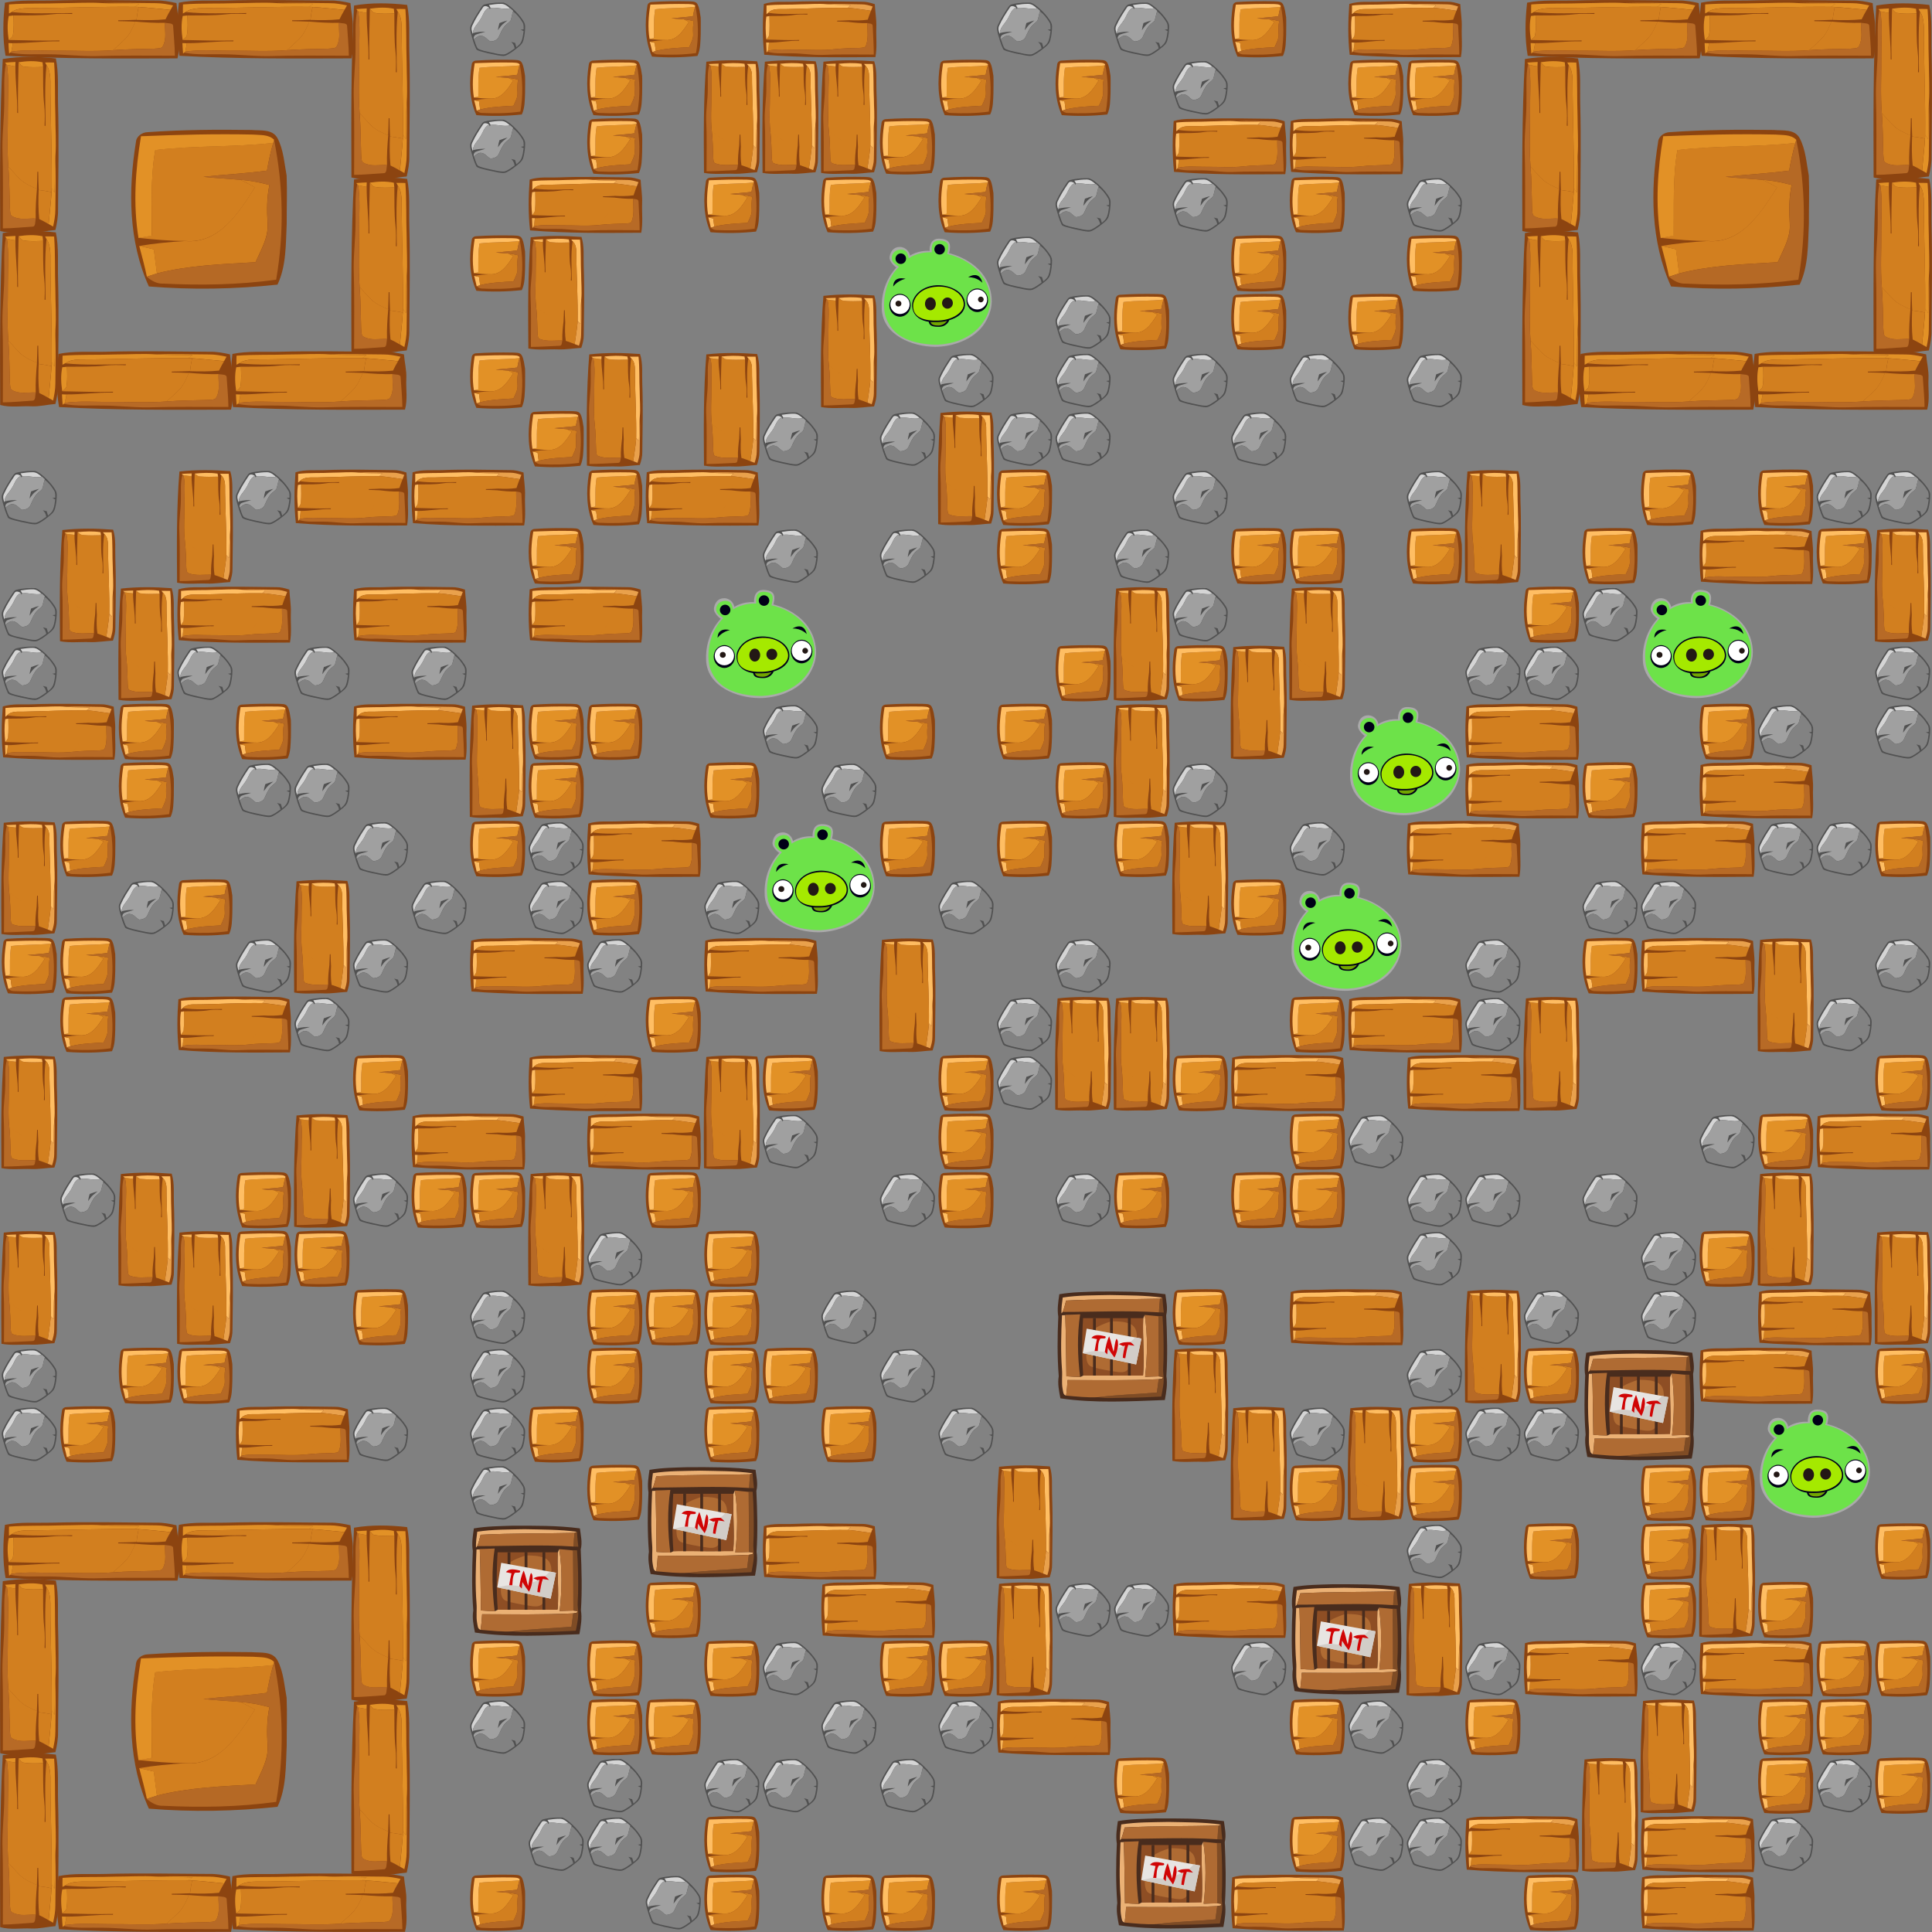 <?xml version="1.0" encoding="utf-8"?><svg xmlns="http://www.w3.org/2000/svg" xmlns:xlink="http://www.w3.org/1999/xlink" width="250" height="250" viewBox="0 0 1650 1650"><rect x="0" y="0" width="1650" height="1650" fill="#808080" stroke="none"/><defs><g id="def_5uVB"><path d="M5.74,0.06c4.18-0.11,8.34-0.03,12.53,0c0.83-0.02,1.64,0.13,2.43,0.31c0.07,0.96,0.33,1.92,0.28,2.89c-0.06,1.24,0.18,2.5-0.16,3.72C13.95,7,7.08,7.05,0.26,6.67c-0.36-2.1-0.31-4.23-0.07-6.35C1.98-0.05,3.88,0.11,5.74,0.06" style="fill: #8C4410" /><path d="M0.68,0.53c2.11-0.16,4.23-0.07,6.34-0.15c1.6,0,3.2-0.12,4.8-0.01c1.47,0.1,2.95,0.05,4.43,0.1c-0.18,0.12-0.36,0.23-0.53,0.35C11.88,0.78,8.05,0.93,4.23,0.97C3.13,1,1.84,0.83,0.99,1.44C0.91,1.48,0.75,1.57,0.67,1.61C0.67,1.25,0.66,0.89,0.68,0.53z" style="fill: #e29126" /><path d="M11.81,0.37c2.15-0.06,4.3-0.01,6.45,0.01c0.7,0,1.37,0.13,2.03,0.27c-0.1,0.18-0.2,0.35-0.3,0.53c-1.28-0.11-2.54-0.27-3.82-0.35c-0.12-0.01-0.35-0.01-0.46-0.02c0.18-0.12,0.35-0.24,0.53-0.35C14.76,0.42,13.28,0.46,11.81,0.37z" style="fill: #e29126" /><path d="M4.23,0.97c3.83-0.04,7.65-0.19,11.48-0.15c0.11,0.01,0.35,0.01,0.46,0.02c-0.11,0.51-0.19,1.02-0.25,1.53c-0.73,0.03-1.46,0.05-2.19,0.06l0.01,0.1c0.68,0.01,1.36,0.03,2.05,0.06c-0.31,0.69-0.58,1.4-1.16,2.01c-0.46,0.48-1.01,0.93-1.5,1.4c-2.28,0.18-4.58,0.04-6.85,0.06C4.5,6.06,2.7,5.92,0.95,6.17C1.04,5.83,1.09,5.5,1.14,5.16C3,5.17,4.85,4.9,6.7,4.94l0.02-0.1C4.7,4.89,2.68,4.82,0.65,4.78c0.22-0.21,0.53-0.39,0.51-0.66C1.29,3.36,1.23,2.6,1.21,1.85c1.53-0.02,3.07,0.03,4.59-0.14C6.6,1.62,7.42,1.64,8.23,1.67l0.02-0.11c-2.42,0-4.87,0.13-7.26-0.12C1.84,0.84,3.12,1.01,4.23,0.97z" style="fill: #D27F1F" /><path d="M16.17,0.84c1.28,0.08,2.54,0.24,3.82,0.35c-0.22,0.37-0.42,0.74-0.6,1.12c-1.15,0.12-2.31,0.11-3.47,0.07C15.98,1.86,16.06,1.34,16.17,0.84z" style="fill: #D27F1F" /><path d="M15.78,2.58c1.18,0.1,2.36,0.18,3.55,0.15c-0.04,0.92,0.23,1.89-0.26,2.78c-0.11,0.32-0.66,0.27-1.04,0.31C16.39,5.87,14.75,5.87,13.12,6c0.49-0.47,1.03-0.92,1.5-1.4C15.2,3.98,15.47,3.27,15.78,2.58z" style="fill: #D27F1F" /><path d="M0.65,1.91C0.79,1.9,1.06,1.87,1.2,1.85C1.23,2.6,1.28,3.37,1.15,4.12C1.17,4.4,0.86,4.57,0.64,4.78C0.5,3.83,0.44,2.86,0.65,1.91z" style="fill: #e29126" /><path d="M19.32,2.73c0.37,0.07,0.99,0,0.98,0.38c0.07,1.18,0.2,2.37,0.21,3.55c-3.22,0-6.43-0.05-9.65,0.05C9.06,6.72,7.28,6.5,5.5,6.49C3.94,6.45,2.34,6.6,0.82,6.29l0.13-0.12c1.75-0.26,3.54-0.1,5.32-0.12C8.55,6.04,10.84,6.18,13.12,6c1.62-0.13,3.26-0.13,4.9-0.18c0.37-0.04,0.93,0.01,1.04-0.31C19.55,4.63,19.28,3.65,19.32,2.73z" style="fill: #B76A26" /><path d="M0.61,5.15c0.13,0.01,0.4,0.01,0.53,0.02C1.08,5.5,1.03,5.83,0.95,6.18L0.82,6.29L0.69,6.4C0.65,5.99,0.63,5.57,0.61,5.15z" style="fill: #e29126" /></g><g id="def_t591"><path d="M5.74,0.06c4.18-0.11,8.34-0.03,12.53,0c0.83-0.02,1.64,0.13,2.43,0.31c0.07,0.96,0.33,1.92,0.28,2.89c-0.06,1.24,0.18,2.5-0.16,3.72C13.95,7,7.08,7.05,0.26,6.67c-0.36-2.1-0.31-4.23-0.07-6.35C1.98-0.05,3.88,0.11,5.74,0.06" style="fill: #8C4410" /><path d="M0.68,0.53c2.11-0.16,4.23-0.07,6.34-0.15c1.6,0,3.2-0.12,4.8-0.01c1.47,0.1,2.95,0.05,4.43,0.1c-0.18,0.12-0.36,0.23-0.53,0.35C11.88,0.78,8.05,0.93,4.23,0.97C3.13,1,1.84,0.83,0.99,1.44C0.91,1.48,0.75,1.57,0.67,1.61C0.67,1.25,0.66,0.89,0.68,0.53z" style="fill: #e29126" /><path d="M11.81,0.37c2.15-0.06,4.3-0.01,6.45,0.01c0.7,0,1.37,0.13,2.03,0.27c-0.1,0.18-0.2,0.35-0.3,0.53c-1.28-0.11-2.54-0.27-3.82-0.35c-0.12-0.01-0.35-0.01-0.46-0.02c0.18-0.12,0.35-0.24,0.53-0.35C14.76,0.42,13.28,0.46,11.81,0.37z" style="fill: #e29126" /><path d="M4.23,0.97c3.83-0.04,7.65-0.19,11.48-0.15c0.11,0.01,0.35,0.01,0.46,0.02c-0.11,0.51-0.19,1.02-0.25,1.53c-0.73,0.03-1.46,0.05-2.19,0.06l0.01,0.1c0.68,0.01,1.36,0.03,2.05,0.06c-0.31,0.69-0.58,1.4-1.16,2.01c-0.46,0.48-1.01,0.93-1.5,1.4c-2.28,0.18-4.58,0.04-6.85,0.06C4.5,6.06,2.7,5.92,0.95,6.17C1.04,5.83,1.09,5.5,1.14,5.16C3,5.17,4.85,4.9,6.7,4.94l0.02-0.1C4.7,4.89,2.68,4.82,0.65,4.78c0.22-0.21,0.53-0.39,0.51-0.66C1.29,3.36,1.23,2.6,1.21,1.85c1.53-0.02,3.07,0.03,4.59-0.14C6.6,1.62,7.42,1.64,8.23,1.67l0.02-0.11c-2.42,0-4.87,0.13-7.26-0.12C1.84,0.84,3.12,1.01,4.23,0.97z" style="fill: #D27F1F" /><path d="M16.17,0.84c1.28,0.08,2.54,0.24,3.82,0.35c-0.22,0.37-0.42,0.74-0.6,1.12c-1.15,0.12-2.31,0.11-3.47,0.07C15.98,1.86,16.06,1.34,16.17,0.84z" style="fill: #D27F1F" /><path d="M15.78,2.58c1.18,0.1,2.36,0.18,3.55,0.15c-0.04,0.92,0.23,1.89-0.26,2.78c-0.11,0.32-0.66,0.27-1.04,0.31C16.39,5.87,14.75,5.87,13.12,6c0.49-0.47,1.03-0.92,1.5-1.4C15.2,3.98,15.47,3.27,15.78,2.58z" style="fill: #D27F1F" /><path d="M0.65,1.91C0.79,1.9,1.06,1.87,1.2,1.85C1.23,2.6,1.28,3.37,1.15,4.12C1.17,4.4,0.86,4.57,0.64,4.78C0.5,3.83,0.44,2.86,0.65,1.91z" style="fill: #e29126" /><path d="M19.32,2.73c0.37,0.07,0.99,0,0.98,0.38c0.07,1.18,0.2,2.37,0.21,3.55c-3.22,0-6.43-0.05-9.65,0.05C9.06,6.72,7.28,6.5,5.5,6.49C3.94,6.45,2.34,6.6,0.82,6.29l0.13-0.12c1.75-0.26,3.54-0.1,5.32-0.12C8.55,6.04,10.84,6.18,13.12,6c1.62-0.13,3.26-0.13,4.9-0.18c0.37-0.04,0.93,0.01,1.04-0.31C19.55,4.63,19.28,3.65,19.32,2.73z" style="fill: #B76A26" /><path d="M0.61,5.15c0.13,0.01,0.4,0.01,0.53,0.02C1.08,5.5,1.03,5.83,0.95,6.18L0.82,6.29L0.69,6.4C0.65,5.99,0.63,5.57,0.61,5.15z" style="fill: #e29126" /></g><g id="def_2mya"><path d="M5.74,0.06c4.18-0.11,8.34-0.03,12.53,0c0.83-0.02,1.64,0.13,2.43,0.31c0.07,0.96,0.33,1.92,0.28,2.89c-0.06,1.24,0.18,2.5-0.16,3.72C13.95,7,7.08,7.05,0.26,6.67c-0.36-2.1-0.31-4.23-0.07-6.35C1.98-0.05,3.88,0.11,5.74,0.06" style="fill: #8C4410" /><path d="M0.68,0.53c2.11-0.16,4.23-0.07,6.34-0.15c1.6,0,3.2-0.12,4.8-0.01c1.47,0.1,2.95,0.05,4.43,0.1c-0.18,0.12-0.36,0.23-0.53,0.35C11.88,0.78,8.05,0.93,4.23,0.97C3.13,1,1.84,0.83,0.99,1.44C0.91,1.48,0.75,1.57,0.67,1.61C0.67,1.25,0.66,0.89,0.68,0.53z" style="fill: #e29126" /><path d="M11.81,0.37c2.15-0.06,4.3-0.01,6.45,0.01c0.7,0,1.37,0.13,2.03,0.27c-0.1,0.18-0.2,0.35-0.3,0.53c-1.28-0.11-2.54-0.27-3.82-0.35c-0.12-0.01-0.35-0.01-0.46-0.02c0.18-0.12,0.35-0.24,0.53-0.35C14.76,0.42,13.28,0.46,11.81,0.37z" style="fill: #e29126" /><path d="M4.23,0.97c3.83-0.04,7.65-0.19,11.48-0.15c0.11,0.01,0.35,0.01,0.46,0.02c-0.11,0.51-0.19,1.02-0.25,1.53c-0.73,0.03-1.46,0.05-2.19,0.06l0.01,0.1c0.68,0.01,1.36,0.03,2.05,0.06c-0.31,0.69-0.58,1.4-1.16,2.01c-0.46,0.48-1.01,0.93-1.5,1.4c-2.28,0.18-4.58,0.04-6.85,0.06C4.5,6.06,2.7,5.92,0.95,6.17C1.04,5.83,1.09,5.5,1.14,5.16C3,5.17,4.85,4.9,6.7,4.94l0.02-0.1C4.7,4.89,2.68,4.82,0.65,4.78c0.22-0.21,0.53-0.39,0.51-0.66C1.29,3.36,1.23,2.6,1.21,1.85c1.53-0.02,3.07,0.03,4.59-0.14C6.6,1.62,7.42,1.64,8.23,1.67l0.02-0.11c-2.42,0-4.87,0.13-7.26-0.12C1.84,0.84,3.12,1.01,4.23,0.97z" style="fill: #D27F1F" /><path d="M16.17,0.84c1.28,0.08,2.54,0.24,3.82,0.35c-0.22,0.37-0.42,0.74-0.6,1.12c-1.15,0.12-2.31,0.11-3.47,0.07C15.98,1.86,16.06,1.34,16.17,0.84z" style="fill: #D27F1F" /><path d="M15.78,2.58c1.18,0.1,2.36,0.18,3.55,0.15c-0.04,0.92,0.23,1.89-0.26,2.78c-0.11,0.32-0.66,0.27-1.04,0.31C16.39,5.87,14.75,5.87,13.12,6c0.49-0.47,1.03-0.92,1.5-1.4C15.2,3.98,15.47,3.27,15.78,2.58z" style="fill: #D27F1F" /><path d="M0.65,1.91C0.79,1.9,1.06,1.87,1.2,1.85C1.23,2.6,1.28,3.37,1.15,4.12C1.17,4.4,0.86,4.57,0.64,4.78C0.5,3.83,0.44,2.86,0.65,1.91z" style="fill: #e29126" /><path d="M19.32,2.73c0.37,0.07,0.99,0,0.98,0.38c0.07,1.18,0.2,2.37,0.21,3.55c-3.22,0-6.43-0.05-9.65,0.05C9.06,6.72,7.28,6.5,5.5,6.49C3.94,6.45,2.34,6.6,0.82,6.29l0.13-0.12c1.75-0.26,3.54-0.1,5.32-0.12C8.55,6.04,10.84,6.18,13.12,6c1.62-0.13,3.26-0.13,4.9-0.18c0.37-0.04,0.93,0.01,1.04-0.31C19.55,4.63,19.28,3.65,19.32,2.73z" style="fill: #B76A26" /><path d="M0.61,5.15c0.13,0.01,0.4,0.01,0.53,0.02C1.08,5.5,1.03,5.83,0.95,6.18L0.82,6.29L0.69,6.4C0.65,5.99,0.63,5.57,0.61,5.15z" style="fill: #e29126" /></g></defs><symbol id="symbol_1z" viewBox="0 0 49 49"><use x="0.4" y="0" xlink:href="#def_5uVB" /><use x="21.2" y="0" xlink:href="#def_5uVB" /><use x="6.8" y="42" xlink:href="#def_5uVB" /><use x="27.6" y="42" xlink:href="#def_5uVB" /><use transform="rotate(90)" x="0.4" y="-49" xlink:href="#def_5uVB" /><use transform="rotate(90)" x="21.2" y="-49" xlink:href="#def_5uVB" /><use transform="rotate(90)" x="6.8" y="-7" xlink:href="#def_5uVB" /><use transform="rotate(90)" x="27.6" y="-7" xlink:href="#def_5uVB" /><path d="M17.68,15.8c4.12-0.29,8.25-0.32,12.39-0.26c1.08,0.1,2.51-0.15,3.12,1c0.71,1.36,0.8,2.96,1.08,4.45  c0.08,1.92,0,3.83,0.01,5.75c-0.12,2.45-0.03,5.03-1.1,7.29c-5.11,0.55-10.27,0.64-15.38,0.22c-2.45-5.39-2.48-11.52-1.55-17.25  C16.29,16.3,16.98,15.81,17.68,15.8" style="fill: #8C4410" /><path d="M16.65,29.41c0.58,0.12,1.16,0.26,1.75,0.4c0.12,0.96,0.25,1.92,0.37,2.88c-0.3,0.1-0.91,0.3-1.21,0.39  C17.31,31.85,16.97,30.62,16.65,29.41z" style="fill: #E29126" /><path d="M18.56,17.94c4.68-0.57,9.42-0.32,14.11-0.86c-0.32,1.08-0.56,2.2-0.75,3.32c-2.53,0.34-5.08,0.46-7.61,0.74  c1.47,0.16,2.96,0.23,4.44,0.36c0.58,0.28,1.17,0.58,1.74,0.89c-1.88,2.99-4.27,6.79-8.33,6.42c-1.87,0-3.74-0.17-5.59-0.37  c0.39-0.07,1.16-0.2,1.56-0.28C18.16,24.75,17.97,21.32,18.56,17.94z" style="fill: #D27F1F" /><path d="M16.86,16.29c4.48-0.18,8.94-0.3,13.42-0.2c0.83,0.08,1.83-0.04,2.49,0.62l-0.1,0.38  c-4.68,0.53-9.43,0.29-14.11,0.86c-0.58,3.38-0.4,6.81-0.44,10.23c-0.39,0.07-1.17,0.21-1.56,0.28  C15.9,24.41,16.19,20.3,16.86,16.29z" style="fill: #E29126" /><path d="M28.74,21.5c1.18,0.08,2.34,0.32,3.47,0.62c-0.32,1.5-0.31,3.04-0.22,4.58c0.13,1.67-0.79,3.16-1.44,4.65  c-3.94,0.23-7.95,0.36-11.8,1.34c-0.12-0.96-0.25-1.93-0.37-2.88c-0.58-0.14-1.17-0.27-1.75-0.4c1.83-0.31,3.66-0.48,5.51-0.59  c4.06,0.37,6.44-3.44,8.33-6.42C29.91,22.08,29.32,21.78,28.74,21.5z" style="fill: #D27F1F" /><path d="M32.77,16.71L32.77,16.71c1.12,5.6,1.21,11.1,0.25,16.73c-4.47,0.62-8.99,0.69-13.49,0.47  c-0.76,0.04-1.42-0.34-1.98-0.82c0.31-0.1,0.91-0.3,1.21-0.4c3.85-0.97,7.84-1.11,11.8-1.34c0.65-1.48,1.57-2.97,1.44-4.65  c-0.08-1.53-0.1-3.08,0.22-4.58c-1.14-0.31-2.29-0.54-3.47-0.62c-1.48-0.13-2.96-0.19-4.44-0.36c2.53-0.28,5.09-0.4,7.61-0.74  c0.19-1.12,0.44-2.23,0.75-3.32L32.77,16.71z" style="fill: #B56925" /></symbol><symbol id="symbol_1A" viewBox="0 0 49 49"><use x="0.4" y="0" xlink:href="#def_t591" /><use x="21.2" y="0" xlink:href="#def_t591" /><use x="6.8" y="42" xlink:href="#def_t591" /><use x="27.6" y="42" xlink:href="#def_t591" /><use transform="rotate(90)" x="0.4" y="-49" xlink:href="#def_t591" /><use transform="rotate(90)" x="21.2" y="-49" xlink:href="#def_t591" /><use transform="rotate(90)" x="6.8" y="-7" xlink:href="#def_t591" /><use transform="rotate(90)" x="27.6" y="-7" xlink:href="#def_t591" /><path d="M17.68,15.8c4.12-0.29,8.25-0.32,12.39-0.26c1.08,0.1,2.51-0.15,3.12,1c0.71,1.36,0.8,2.96,1.08,4.45  c0.08,1.92,0,3.83,0.01,5.75c-0.12,2.45-0.03,5.03-1.1,7.29c-5.11,0.55-10.27,0.64-15.38,0.22c-2.45-5.39-2.48-11.52-1.55-17.25  C16.29,16.3,16.98,15.81,17.68,15.8" style="fill: #8C4410" /><path d="M16.65,29.41c0.58,0.12,1.16,0.26,1.75,0.4c0.12,0.96,0.25,1.92,0.37,2.88c-0.3,0.1-0.91,0.3-1.21,0.39  C17.31,31.85,16.97,30.62,16.65,29.41z" style="fill: #E29126" /><path d="M18.56,17.94c4.68-0.57,9.42-0.32,14.11-0.86c-0.32,1.08-0.56,2.2-0.75,3.32c-2.53,0.34-5.08,0.46-7.61,0.74  c1.47,0.16,2.96,0.23,4.44,0.36c0.58,0.28,1.17,0.58,1.74,0.89c-1.88,2.99-4.27,6.79-8.33,6.42c-1.87,0-3.74-0.17-5.59-0.37  c0.39-0.07,1.16-0.2,1.56-0.28C18.16,24.75,17.97,21.32,18.56,17.94z" style="fill: #D27F1F" /><path d="M16.86,16.29c4.48-0.18,8.94-0.3,13.42-0.2c0.83,0.08,1.83-0.04,2.49,0.62l-0.1,0.38  c-4.68,0.53-9.43,0.29-14.11,0.86c-0.58,3.38-0.4,6.81-0.44,10.23c-0.39,0.07-1.17,0.21-1.56,0.28  C15.9,24.41,16.19,20.3,16.86,16.29z" style="fill: #E29126" /><path d="M28.74,21.5c1.18,0.08,2.34,0.32,3.47,0.62c-0.32,1.5-0.31,3.04-0.22,4.58c0.13,1.67-0.79,3.16-1.44,4.65  c-3.94,0.23-7.95,0.36-11.8,1.34c-0.12-0.96-0.25-1.93-0.37-2.88c-0.58-0.14-1.17-0.27-1.75-0.4c1.83-0.31,3.66-0.48,5.51-0.59  c4.06,0.37,6.44-3.44,8.33-6.42C29.91,22.08,29.32,21.78,28.74,21.5z" style="fill: #D27F1F" /><path d="M32.77,16.71L32.77,16.71c1.12,5.6,1.21,11.1,0.25,16.73c-4.47,0.62-8.99,0.69-13.49,0.47  c-0.76,0.04-1.42-0.34-1.98-0.82c0.31-0.1,0.91-0.3,1.21-0.4c3.85-0.97,7.84-1.11,11.8-1.34c0.65-1.48,1.57-2.97,1.44-4.65  c-0.08-1.53-0.1-3.08,0.22-4.58c-1.14-0.31-2.29-0.54-3.47-0.62c-1.48-0.13-2.96-0.19-4.44-0.36c2.53-0.28,5.09-0.4,7.61-0.74  c0.19-1.12,0.44-2.23,0.75-3.32L32.77,16.71z" style="fill: #B56925" /></symbol><symbol id="symbol_1B" viewBox="0 0 49 49"><use x="0.4" y="0" xlink:href="#def_2mya" /><use x="21.2" y="0" xlink:href="#def_2mya" /><use x="6.8" y="42" xlink:href="#def_2mya" /><use x="27.6" y="42" xlink:href="#def_2mya" /><use transform="rotate(90)" x="0.4" y="-49" xlink:href="#def_2mya" /><use transform="rotate(90)" x="21.2" y="-49" xlink:href="#def_2mya" /><use transform="rotate(90)" x="6.8" y="-7" xlink:href="#def_2mya" /><use transform="rotate(90)" x="27.6" y="-7" xlink:href="#def_2mya" /><path d="M17.68,15.8c4.12-0.29,8.25-0.32,12.39-0.26c1.08,0.1,2.51-0.15,3.12,1c0.71,1.36,0.8,2.96,1.08,4.45  c0.08,1.92,0,3.83,0.01,5.75c-0.12,2.45-0.03,5.03-1.1,7.29c-5.11,0.55-10.27,0.64-15.38,0.22c-2.45-5.39-2.48-11.52-1.55-17.25  C16.29,16.3,16.98,15.81,17.68,15.8" style="fill: #8C4410" /><path d="M16.65,29.41c0.58,0.12,1.16,0.26,1.75,0.4c0.12,0.96,0.25,1.92,0.37,2.88c-0.3,0.1-0.91,0.3-1.21,0.39  C17.31,31.85,16.97,30.62,16.65,29.41z" style="fill: #E29126" /><path d="M18.56,17.94c4.68-0.57,9.42-0.32,14.11-0.86c-0.32,1.08-0.56,2.2-0.75,3.32c-2.53,0.34-5.08,0.46-7.61,0.74  c1.47,0.16,2.96,0.23,4.44,0.36c0.58,0.28,1.17,0.58,1.74,0.89c-1.88,2.99-4.27,6.79-8.33,6.42c-1.87,0-3.74-0.17-5.59-0.37  c0.39-0.07,1.16-0.2,1.56-0.28C18.16,24.75,17.97,21.32,18.56,17.94z" style="fill: #D27F1F" /><path d="M16.86,16.29c4.48-0.18,8.94-0.3,13.42-0.2c0.83,0.08,1.83-0.04,2.49,0.62l-0.1,0.38  c-4.68,0.53-9.43,0.29-14.11,0.86c-0.58,3.38-0.4,6.81-0.44,10.23c-0.39,0.07-1.17,0.21-1.56,0.28  C15.9,24.41,16.19,20.3,16.86,16.29z" style="fill: #E29126" /><path d="M28.74,21.5c1.18,0.08,2.34,0.32,3.47,0.62c-0.32,1.5-0.31,3.04-0.22,4.58c0.13,1.67-0.79,3.16-1.44,4.65  c-3.94,0.23-7.95,0.36-11.8,1.34c-0.12-0.96-0.25-1.93-0.37-2.88c-0.58-0.14-1.17-0.27-1.75-0.4c1.83-0.31,3.66-0.48,5.51-0.59  c4.06,0.37,6.44-3.44,8.33-6.42C29.91,22.08,29.32,21.78,28.74,21.5z" style="fill: #D27F1F" /><path d="M32.77,16.71L32.77,16.71c1.12,5.6,1.21,11.1,0.25,16.73c-4.47,0.62-8.99,0.69-13.49,0.47  c-0.76,0.04-1.42-0.34-1.98-0.82c0.31-0.1,0.91-0.3,1.21-0.4c3.85-0.97,7.84-1.11,11.8-1.34c0.65-1.48,1.57-2.97,1.44-4.65  c-0.08-1.53-0.1-3.08,0.22-4.58c-1.14-0.31-2.29-0.54-3.47-0.62c-1.48-0.13-2.96-0.19-4.44-0.36c2.53-0.28,5.09-0.4,7.61-0.74  c0.19-1.12,0.44-2.23,0.75-3.32L32.77,16.71z" style="fill: #B56925" /></symbol><symbol id="symbol_1C" viewBox="0 0 50 50"><path d="M6.6,1.74C16.99,1.02,27.42,0.91,37.84,1.1c2.72,0.25,6.34-0.39,7.86,2.52c1.79,3.44,2.02,7.45,2.71,11.23c0.2,4.83,0.01,9.67,0.02,14.51c-0.29,6.18-0.07,12.7-2.78,18.41c-12.89,1.39-25.9,1.61-38.82,0.56C0.66,34.75,0.58,19.28,2.91,4.81C3.14,3.02,4.85,1.76,6.6,1.74" style="fill: #8C4410" /><path d="M4.92,35.61c1.41,0.3,2.81,0.62,4.22,0.96c0.29,2.32,0.6,4.64,0.9,6.97c-0.72,0.24-2.19,0.71-2.93,0.95C6.52,41.49,5.71,38.53,4.92,35.61z" style="fill: #FEBD62" /><path d="M9.54,7.93C20.84,6.55,32.29,7.14,43.6,5.86c-0.77,2.62-1.34,5.3-1.82,8.01c-6.11,0.82-12.27,1.13-18.38,1.79c3.56,0.39,7.14,0.55,10.71,0.87c1.42,0.67,2.81,1.41,4.21,2.15c-4.55,7.2-10.29,16.39-20.1,15.5c-4.51,0-9.02-0.4-13.49-0.89c0.94-0.17,2.81-0.5,3.76-0.67C8.58,24.38,8.13,16.1,9.54,7.93z" style="fill: #E29126" /><path d="M5.45,3.94c10.8-0.42,21.58-0.72,32.39-0.5c2.02,0.2,4.42-0.1,6,1.5L43.6,5.86C32.29,7.14,20.84,6.55,9.54,7.93c-1.41,8.15-0.96,16.44-1.05,24.68c-0.95,0.17-2.82,0.51-3.76,0.67C3.12,23.54,3.82,13.64,5.45,3.94z" style="fill: #FFBE63" /><path d="M34.12,16.53c2.84,0.2,5.63,0.77,8.38,1.51c-0.76,3.63-0.73,7.35-0.53,11.05c0.31,4.04-1.9,7.63-3.46,11.22c-9.52,0.55-19.18,0.88-28.47,3.23c-0.3-2.33-0.61-4.65-0.9-6.97c-1.41-0.34-2.81-0.66-4.22-0.96c4.4-0.73,8.85-1.17,13.3-1.43c9.81,0.89,15.56-8.3,20.1-15.5C36.93,17.94,35.53,17.19,34.12,16.53z" style="fill: #D27F1F" /><path d="M43.84,4.94L43.84,4.94c2.72,13.51,2.93,26.79,0.6,40.37c-10.78,1.51-21.7,1.65-32.56,1.15c-1.83,0.08-3.42-0.82-4.77-1.98c0.73-0.24,2.2-0.71,2.93-0.95c9.29-2.36,18.94-2.68,28.47-3.23c1.56-3.58,3.77-7.17,3.46-11.22c-0.21-3.7-0.24-7.42,0.53-11.05c-2.75-0.73-5.54-1.31-8.38-1.51c-3.57-0.31-7.15-0.48-10.71-0.87c6.12-0.67,12.29-0.97,18.38-1.79c0.48-2.71,1.05-5.38,1.82-8.01L43.84,4.94z" style="fill: #B56925" /></symbol><symbol id="symbol_1D" viewBox="0 0 50 50"><path d="M13.93,3.75c3.01-0.79,6.11-1.19,9.21-1.43c2.38-0.07,4.76-0.14,7.13-0.07c2.6,0.98,4.82,2.72,6.93,4.51c3.48,3.03,6.67,6.45,9.24,10.29c1.08,1.65,2.09,3.47,2.06,5.51c-0.02,3.98-0.5,7.99-1.52,11.85c-0.51,2.1-1.93,3.82-3.56,5.17c-3.34,2.82-6.82,5.58-10.76,7.52c-2.21,1.17-4.75,0.55-7.08,0.21c-5.34-1.01-10.69-2.13-15.89-3.7c-1.1-0.44-2.53-0.67-3.05-1.88c-1.87-3.88-3.04-8.07-4.22-12.21c-0.58-2.57-1.59-5.39-0.31-7.91c2.3-5.23,5.45-10.03,8.55-14.81C11.53,5.61,12.35,4.08,13.93,3.75" style="fill: #515151" /><path d="M17.56,4.27c3.55-0.58,7.15-1.02,10.75-0.97c2.85,0.05,5.2,1.96,7.19,3.81C29.98,8.38,24.5,6.01,19,6.7C18.52,5.9,18.03,5.08,17.56,4.27z" style="fill: #D5D5D5" /><path d="M12.3,6.59c1.1-2.19,3.83-1.34,5.38-0.16c-4.32,1.97-5.2,6.96-7.66,10.53c-2.16,3.69-6.02,6.67-6.06,11.29l-0.11,0.77c-1.06-2.25-1.67-4.99-0.43-7.29C5.84,16.39,9.02,11.43,12.3,6.59z" style="fill: #D5D5D5" /><path d="M19,6.71c5.51-0.69,10.98,1.67,16.5,0.41l0.41-0.05c0.79,0.73,1.57,1.46,2.38,2.19l-0.12,0.39c-0.92,2.62-1.17,5.43-2.17,8.01c-1.2,1.53-2.96,2.48-4.29,3.88c-2.75,2.81-4.15,6.55-5.8,10.04c-1.16,2.63-4.3,3.71-6.97,3.85c-2.77-1.23-4.41-4.44-7.61-4.83c-2.61-0.58-4.63,1.55-6.62,2.85c-0.61-1.64,0.42-3.45,2.03-4c2.54-0.97,5.23-1.48,7.8-2.33c-3.57-0.13-7.15,0.24-10.6,1.13c0.05-4.62,3.9-7.6,6.06-11.29c2.47-3.58,3.35-8.57,7.66-10.53c0.23,0.44,0.46,0.89,0.69,1.35C18.54,7.52,18.84,6.98,19,6.71 M26.58,19.7c-0.62,1.99-1.08,4.02-1.35,6.09c1.41-1.74,2.52-3.74,4.25-5.19c1.29-1.07,2.64-2.05,3.91-3.13C31.07,18.06,28.82,18.89,26.58,19.7z" style="fill: #A0A0A0" /><path d="M36.02,17.67c1-2.59,1.24-5.39,2.17-8.01c3.34,2.52,5.98,5.89,8.1,9.48c1.11,1.76,0.93,3.88,0.89,5.87c-0.82,0.12-1.63,0.24-2.45,0.37c0.83,0.38,1.63,0.77,2.46,1.16c-0.45,2.93-0.72,5.93-1.83,8.7c-0.84,2.12-2.65,3.63-4.34,5.08c-0.38-1.24-0.76-2.47-1.12-3.7c-1.1-0.29-2.21-0.58-3.31-0.85c1.65,1.46,2.61,3.43,2.92,5.6c-2.83,1.8-5.45,4.19-8.75,5.08c-4.07,0.29-8.01-1.04-11.96-1.76c-3.6-0.87-7.4-1.39-10.67-3.19c-1.81-2.32-2.22-5.37-3.4-8.02c1.99-1.29,4.01-3.43,6.62-2.85c3.19,0.39,4.84,3.6,7.61,4.83c2.67-0.14,5.8-1.22,6.97-3.85c1.65-3.49,3.05-7.23,5.8-10.04C33.05,20.15,34.82,19.2,36.02,17.67z" style="fill: #828282" /></symbol><symbol id="symbol_1E" viewBox="0 0 50 100"><path d="M48.53,28c0.75,19.29,0.22,38.59,0.01,57.91c0.11,3.85-0.91,7.58-2.09,11.21  c-6.59,0.33-13.15,1.52-19.76,1.27c-8.49-0.3-17.06,0.82-25.45-0.75c-0.23-31.65-0.55-63.37,2-94.95  c14.4-1.65,28.95-1.41,43.38-0.33C49.26,10.63,48.15,19.44,48.53,28" style="fill: #8C4410" /><path d="M45.32,4.63c1.06,9.74,0.47,19.56,1,29.32c0.01,7.39,0.8,14.78,0.08,22.16c-0.66,6.8-0.36,13.63-0.7,20.44  c-0.79-0.82-1.6-1.64-2.39-2.45c0.27-17.7-0.75-35.39-1.07-53.08c-0.23-5.09,0.94-11.03-3.18-14.95c-0.29-0.36-0.86-1.1-1.16-1.47  C40.38,4.57,42.85,4.56,45.32,4.63z" style="fill: #FFBE63" /><path d="M46.4,56.11c0.41,9.92,0.05,19.86-0.1,29.78c0,3.22-0.87,6.34-1.85,9.37c-1.21-0.46-2.42-0.93-3.63-1.4  c0.75-5.9,1.82-11.74,2.37-17.64c0.04-0.54,0.1-1.61,0.13-2.14c0.8,0.81,1.61,1.63,2.39,2.45C46.04,69.74,45.74,62.9,46.4,56.11z" style="fill: #E9A14C" /><path d="M42.25,21.02c-0.22-5.1,0.95-11.03-3.18-14.94c-1.68,11.09-0.8,22.39-0.79,33.56l-0.75-0.07  c0.2-3.77,0.32-7.55-0.28-11.28c-1.16-7.01-0.84-14.15-0.97-21.21C31.13,7.2,25.93,7.44,20.79,6.85c-1.9,0.08-3.13-1.36-4.54-2.36  c-0.25,9.37-0.72,18.72-0.39,28.09l-0.67-0.11c0.27-8.6-1.6-17.1-1.56-25.7c-2.31-0.25-4.62-0.49-6.91-0.88  c1.77,8.06,0.7,16.37,0.82,24.56c0.12,10.58-0.84,21.19,0.4,31.72c3.23,2.25,6.29,4.76,9.59,6.91c0.54,0.35,1.09,0.67,1.65,0.97  c-0.57-0.3-1.12-0.62-1.67-0.97c-3.3-2.16-6.36-4.67-9.59-6.91c0.9,7.5,0.9,15.09,1.2,22.62c0.3,1.73-0.07,4.28,2.14,4.8  c6.05,2.28,12.69,1.05,18.99,1.22c-0.19-5.47,0.38-10.94,1.04-16.36c0,0,0,0,0,0c0.19-3.16,0.31-6.31,0.39-9.46l0.65-0.04  c0.07,3.37,0.18,6.75,0.39,10.11c0.33,0.03,0.65,0.07,0.98,0.1c-0.32-0.03-0.64-0.06-0.97-0.09c-0.27,5.34-0.33,10.71,0.48,16.02  c2.58,0.82,5.11,1.77,7.62,2.77c0.74-5.89,1.81-11.73,2.36-17.63c0,0-0.01,0-0.01,0c0.03-0.54,0.09-1.61,0.13-2.14  C43.58,56.39,42.55,38.7,42.25,21.02z" style="fill: #D27F1F" /><path d="M35.84,4.5c0.11,0.64,0.31,1.92,0.42,2.56c-5.15,0.13-10.35,0.36-15.49-0.23c-1.89,0.08-3.12-1.36-4.54-2.36  C22.74,3.81,29.38,3.51,35.84,4.5z" style="fill: #FEBC61" /><path d="M30.25,90.82c-0.5,1.71-0.01,4.58-2.59,4.5c-8.07,0.33-16.16,0.94-24.25,0.95c0-14.86,0.38-29.76-0.33-44.61  c-0.13-8.27,1.32-16.47,1.4-24.75C4.78,19.7,3.74,12.3,5.91,5.28l0.81,0.6c1.78,8.07,0.71,16.37,0.82,24.56  c0.12,10.57-0.85,21.18,0.39,31.71c0.88,7.5,0.88,15.08,1.2,22.62c0.29,1.73-0.08,4.28,2.14,4.8C17.3,91.88,23.95,90.65,30.25,90.82  z" style="fill: #B76A26" /><path d="M13.74,4.33c-0.04,0.62-0.08,1.83-0.12,2.43C11.32,6.5,9,6.26,6.71,5.88L5.9,5.28L5.09,4.7  C7.97,4.51,10.86,4.43,13.74,4.33z" style="fill: #F8B456" /></symbol><symbol id="symbol_1F" viewBox="0 0 100 50"><path d="M28,1.48c19.29-0.75,38.59-0.22,57.91-0.01c3.85-0.11,7.58,0.91,11.21,2.09c0.33,6.59,1.52,13.15,1.27,19.76  c-0.3,8.48,0.82,17.06-0.75,25.45C65.99,49,34.27,49.31,2.69,46.76C1.04,32.36,1.28,17.81,2.36,3.38C10.63,0.74,19.44,1.85,28,1.48" style="fill: #8C4410" /><path d="M4.63,4.68c9.74-1.06,19.56-0.47,29.32-1c7.39-0.01,14.78-0.8,22.16-0.08c6.8,0.66,13.63,0.36,20.44,0.7  c-0.82,0.79-1.64,1.6-2.45,2.39C56.4,6.41,38.71,7.44,21.02,7.75c-5.1,0.23-11.03-0.94-14.95,3.19c-0.36,0.29-1.1,0.86-1.47,1.16  C4.57,9.62,4.56,7.15,4.63,4.68z" style="fill: #FFBE63" /><path d="M56.11,3.6c9.92-0.41,19.86-0.05,29.78,0.1c3.22,0,6.34,0.87,9.37,1.85c-0.46,1.21-0.93,2.42-1.4,3.63  c-5.9-0.75-11.74-1.82-17.64-2.37c-0.54-0.04-1.61-0.1-2.14-0.13c0.81-0.8,1.63-1.61,2.45-2.39C69.74,3.96,62.9,4.26,56.11,3.6z" style="fill: #E9A14C" /><g><path d="M69.62,31.56c-0.18,0.31-0.35,0.62-0.54,0.92c-1.02,1.56-2.12,3.07-3.23,4.56c1.11-1.49,2.21-2.99,3.23-4.55   C69.27,32.19,69.44,31.87,69.62,31.56z" style="fill: none" /><path d="M91.09,16.79c0.82-2.57,1.77-5.11,2.77-7.62c-5.89-0.74-11.73-1.81-17.63-2.36c0,0.01,0,0.01,0,0.02   c-0.54-0.03-1.61-0.09-2.14-0.13C56.39,6.42,38.7,7.45,21.02,7.75C15.92,7.97,9.99,6.8,6.08,10.93c11.09,1.68,22.39,0.8,33.56,0.79   l-0.07,0.75c-3.77-0.2-7.55-0.32-11.28,0.28c-7.01,1.16-14.15,0.84-21.21,0.97c0.12,5.15,0.36,10.35-0.23,15.49   c0.08,1.9-1.36,3.13-2.36,4.54c9.37,0.25,18.72,0.72,28.1,0.39l-0.11,0.67c-8.6-0.27-17.1,1.6-25.7,1.56   c-0.25,2.31-0.49,4.62-0.88,6.91c8.06-1.77,16.37-0.7,24.56-0.82c10.57-0.12,21.18,0.84,31.71-0.39c1.09-1.57,2.25-3.1,3.39-4.64   c-1.15,1.54-2.3,3.07-3.39,4.65c7.5-0.9,15.09-0.9,22.62-1.2c1.73-0.3,4.28,0.07,4.8-2.14c2.28-6.05,1.05-12.69,1.22-18.99   c-5.48,0.19-10.95-0.38-16.38-1.04c0,0,0,0.01,0,0.01c-3.15-0.19-6.29-0.31-9.44-0.39l-0.04-0.65c3.37-0.07,6.75-0.18,10.11-0.39   c0.14-1.65,0.3-3.29,0.47-4.94c-0.17,1.64-0.33,3.28-0.46,4.92C80.41,17.54,85.78,17.6,91.09,16.79z M69.08,32.48   c0.19-0.3,0.36-0.61,0.54-0.92c-0.18,0.31-0.35,0.62-0.54,0.93c-1.02,1.56-2.12,3.06-3.23,4.55   C66.96,35.55,68.06,34.04,69.08,32.48z" style="fill: #D27F1F" />
	
	
</g><path d="M4.5,14.16c0.64-0.11,1.92-0.31,2.56-0.42c0.13,5.15,0.36,10.35-0.23,15.49c0.08,1.89-1.36,3.12-2.36,4.54  C3.81,27.26,3.51,20.62,4.5,14.16z" style="fill: #FEBC61" /><path d="M90.82,19.75c1.71,0.5,4.58,0.01,4.5,2.59c0.33,8.07,0.94,16.16,0.95,24.25c-14.86,0-29.76-0.38-44.61,0.33  c-8.27,0.13-16.47-1.32-24.75-1.4C19.7,45.23,12.3,46.27,5.29,44.1l0.6-0.81c8.07-1.78,16.37-0.71,24.56-0.82  c10.57-0.12,21.18,0.85,31.71-0.39c7.5-0.88,15.08-0.88,22.62-1.2c1.73-0.29,4.28,0.08,4.8-2.14C91.88,32.7,90.65,26.05,90.82,19.75  z" style="fill: #B76A26" /><path d="M4.33,36.26c0.62,0.04,1.83,0.08,2.43,0.12c-0.26,2.3-0.5,4.62-0.88,6.91l-0.6,0.81L4.7,44.91  C4.51,42.03,4.43,39.14,4.33,36.26z" style="fill: #F8B456" /></symbol><symbol id="symbol_1G" viewBox="0 0 50 50"><path d="M7.76,14.25c0,0-3.24-2.27-2.87-4.63c0.37-2.36,1.82-4.2,4.37-4.17c2.56,0.03,4.06,2.13,4.35,3.72c0,0,3.21-2.36,8.38-2.04c0,0-0.47-5.31,4.01-5.21c4.48,0.11,5.32,2.1,4.27,6.19c0,0,16.96,3.55,18.18,19.16c0.33,4.21-1.1,7.75-2.83,10.56C40.94,45.4,30.99,48.15,24.21,48.1c-9.29-0.07-22.17-4.77-22.69-16.12C1.01,20.65,7.76,14.25,7.76,14.25z" style="fill: #aaaaaa" /><path d="M8.87,13.96c-1.4-1.04-3-1.77-3.08-3.65C5.72,8.33,7.22,6.77,9.26,6.6c2.72-0.22,3.31,1.25,3.8,3.67c1.18-0.88,2.77-1.43,3.99-1.8c1.89-0.6,3.62-0.77,5.86-0.74c-0.26-2.97,0.13-5.26,3.75-5.01c4.01,0.41,3.58,2.49,2.77,5.75c9.52,2.1,18.3,9.29,18.45,19.95c-0.04,4.7-2.24,8.58-5.04,11.56c-4.36,4.63-10.74,6.84-17.32,7.2c-3.45,0.07-7.88-0.46-11.3-1.56c-5.45-1.76-9.44-5.13-11.21-10.94C1.42,27.7,3.65,19,8.87,13.96z" style="fill: #6DE249" /><g style="fill: #000017"><path d="M9.65,8.22c1.24,0,2.25,1.02,2.25,2.25s-1.02,2.25-2.25,2.25c-1.24,0-2.25-1.02-2.25-2.25S8.42,8.22,9.65,8.22L9.65,8.22z M26.24,4.2c1.24,0,2.25,1.02,2.25,2.25S27.47,8.7,26.24,8.7s-2.25-1.02-2.25-2.25S25,4.2,26.24,4.2z" /><path d="M6.44,22.34c0,0-0.37-4.55,5.26-3.3C11.7,19.05,8.36,19.69,6.44,22.34L6.44,22.34z M38.44,18.39c0,0,4.71-3.23,6.07,2.39C44.52,20.77,42.36,18.31,38.44,18.39z" /><path d="M9.31,25.49c2.5,0,4.55,2.19,4.55,4.87c0,2.69-2.04,4.87-4.55,4.87c-2.5,0-4.55-2.19-4.55-4.87C4.76,27.68,6.8,25.49,9.31,25.49z" /><path d="M21.56,37.39c0,0-6.37-0.53-7.03-6.28c-0.26-2.29,0.7-4.13,2.04-5.64c2.02-2.27,5.15-3.47,8.17-3.66c5.06-0.32,11.93,2.24,12.33,7.71c0.4,5.47-6.71,7.19-6.71,7.19s-0.87,2.81-4.4,2.84C22.43,39.58,21.93,38.74,21.56,37.39z" /><path d="M42.31,23.19c2.53,0,4.6,2.25,4.6,5.03c0,2.77-2.06,5.03-4.6,5.03c-2.54,0-4.6-2.25-4.6-5.03C37.71,25.44,39.77,23.19,42.31,23.19z" /></g><path d="M9.32,25.89c2.27,0,4.12,1.84,4.12,4.1s-1.85,4.1-4.12,4.1c-2.28,0-4.12-1.84-4.12-4.1S7.04,25.89,9.32,25.89z" style="fill: #FFFFFF" /><path d="M42.31,23.6c2.32,0,4.22,1.92,4.22,4.28c0,2.35-1.9,4.28-4.22,4.28c-2.32,0-4.22-1.92-4.22-4.28C38.08,25.52,39.98,23.6,42.31,23.6z" style="fill: #FFFFFF" /><path d="M14.93,30.74c0,0-0.12-0.95,0.4-2.3c0.86-2.19,3.19-5.29,8.75-5.94c3.93-0.46,6.85,0.49,8.84,1.76c2.57,1.62,3.66,3.89,3.62,5.77c-0.06,3.34-4.58,6.6-10.83,6.85C19.48,37.12,14.93,35.51,14.93,30.74z" style="fill: #A5E900" /><path d="M22.32,37.5c0,0,4.75,0.24,7.1-0.49c0,0-1.19,2-3.66,2C23.29,39,22.76,38.5,22.32,37.5z" style="fill: #72A600" /><g style="fill: #231815"><path d="M22.3,26.96c1.28,0,2.31,1.25,2.31,2.77c0,1.53-1.04,2.77-2.31,2.77s-2.31-1.25-2.31-2.77C19.99,28.2,21.04,26.96,22.3,26.96L22.3,26.96z" /><path d="M29.58,27.03c1.28,0,2.31,1.07,2.31,2.39c0,1.31-1.04,2.39-2.31,2.39s-2.31-1.07-2.31-2.39C27.27,28.11,28.31,27.03,29.58,27.03z" /><path d="M43.83,26.65c0.66,0,1.21,0.56,1.21,1.23s-0.55,1.23-1.21,1.23s-1.21-0.56-1.21-1.23S43.16,26.65,43.83,26.65z" /><circle cx="8.65" cy="29.64" r="1.25" /></g></symbol><symbol id="symbol_1H" viewBox="0 0 50 50"><path d="M2.35,2.66C7.74,1.72,13.23,1.7,18.68,1.51c9.65-0.01,19.36-0.13,28.95,1.14c0.37,2.98,1.12,6.01,0.35,8.99c0.4,8.66,0.63,17.34,0.09,26.01c0.54,3.41-0.04,6.83-0.66,10.19c-14.85,0.55-29.84,1.45-44.6-0.72C2.2,44,1.56,40.83,2.1,37.66c-0.66-8.45-0.58-16.94-0.19-25.4C1.37,9.05,1.9,5.84,2.35,2.66" style="fill: #492C1D" /><path d="M3.8,4.07C10.47,3.03,17.23,3.16,23.96,3c7.48,0.18,14.98,0.08,22.41,1.11c-0.26,0.11-0.78,0.34-1.04,0.45C31.97,4.9,18.59,4.66,5.24,5.37C4.81,7,4.44,8.66,3.78,10.23l-0.53,0.61C3.17,8.57,3.5,6.31,3.8,4.07z" style="fill: #EBB175" /><path d="M3.48,11.65c0.35-0.01,1.05-0.02,1.4-0.04C5.21,20.3,5.2,29,5.37,37.69c1.95,0.14,3.89,0.28,5.85,0.29c0.09-0.02,0.28-0.06,0.37-0.09c0.24-0.13,0.73-0.37,0.97-0.49c1.36-0.08,2.73-0.12,4.1-0.12l0.89-0.01c6.86,0.05,13.72,0.38,20.57-0.17c0.6-8.01-0.27-16.04,0.04-24.04c0.19-0.53,0.41-1.05,0.67-1.56c1.33,8.74,1.13,17.67,0.17,26.43c1.95-0.06,3.9-0.17,5.85-0.19c0.58,0.21,2.37-0.09,1.44,0.92c-0.38,0.07-1.13,0.21-1.5,0.28c-12.96,0.63-25.94,0.39-38.91,0.36c-0.14,2.22-0.3,4.44-0.61,6.65c-1.39-0.29-1.26-1.82-1.52-2.9c-0.52-2.77-0.02-5.59-0.27-8.38C2.89,27.01,3.13,19.31,3.48,11.65z" style="fill: #EBB175" /><path d="M43.37,11.92c1.01,0.02,2.02,0.06,3.03,0.09c0.46,6.19,0.55,12.39,0.44,18.58c-0.03,2.11-0.32,4.22-0.06,6.33c0.46,3.17-0.31,6.34-0.89,9.44c-5.32,0.27-10.63,0.51-15.95,0.52c-3.64-0.01-7.31,0.42-10.91-0.26c8.29-1.09,16.67-1.25,25-2c0.25-1.89,0.5-3.78,0.75-5.67c0.38-0.07,1.13-0.21,1.5-0.28c0.93-1.01-0.86-0.71-1.44-0.92c-0.02-8.56-0.04-17.11-0.15-25.66C44.36,12.04,43.7,11.96,43.37,11.92z" style="fill: #7F4C25" /><path d="M46.37,4.11c0.13,2.12,0.32,4.25,0.58,6.36c-0.69-0.02-1.38-0.04-2.05-0.06c0.11-1.95,0.2-3.91,0.44-5.84C45.59,4.44,46.11,4.22,46.37,4.11z" style="fill: #7F4C25" /><path d="M12.56,37.4c-0.6-8.03-0.58-16.48-0.06-24.54h25.65c-0.31,8,0.56,16.53-0.04,24.54H12.56z" style="fill: #8E4E24" /><g style="fill: #AF6B33"><path d="M16.06,33.57c-2.15-0.81-2.18-3.44-2.25-5.49c0,0,1.38-8.12,3.09-10.15c1.28-1.52,5.23-2.94,7.12-3.56c1.32-0.43,5.56,0.12,5.56,0.12c1.01,0.16,3.06,0.69,3.88,1.31c1.72,1.3,2.05,3.31,2.01,5.45c-0.06,3.58-1.62,11.08-4.01,13.73c-1.42,1.57-4.13,0.88-6.18,0.58C22.95,35.2,18.27,34.4,16.06,33.57z" /><path d="M5.24,5.37C18.59,4.66,31.97,4.9,45.33,4.56c-0.24,1.94-0.32,3.89-0.44,5.84C31.2,9.5,17.48,10.23,3.78,10.23C4.44,8.66,4.81,7,5.24,5.37z" /><path d="M4.87,11.46c2.12-0.06,4.24-0.11,6.37-0.22c-1.35,8.85-1.1,17.88-0.02,26.75c-1.95-0.01-3.9-0.16-5.85-0.29C5.2,29,5.21,20.3,4.88,11.61L4.87,11.46z" /><path d="M38.81,11.51c1.52,0.14,3.04,0.24,4.56,0.41c0.33,0.04,0.99,0.12,1.32,0.17c0.11,8.55,0.12,17.1,0.15,25.66c-1.95,0.03-3.9,0.14-5.85,0.19C39.94,29.18,40.14,20.25,38.81,11.51z" /><path d="M5.86,39.31c12.97,0.03,25.95,0.27,38.91-0.36c-0.25,1.89-0.5,3.78-0.75,5.67c-8.33,0.75-16.71,0.91-25,2c-4.6,0.28-9.19-0.28-13.77-0.66C5.56,43.75,5.72,41.53,5.86,39.31z" /></g><g style="fill: #492C1D"><rect x="16.75" y="12.86" width="1.2" height="24.54" style="fill: #492C1D" /><rect x="24.02" y="12.73" width="1.2" height="24.67" style="fill: #492C1D" /><rect x="31.65" y="12.73" width="1.2" height="24.67" style="fill: #492C1D" /></g><path d="M37.41,21.6l-2.27,11.05l-22.79-4.84l1.68-10.45L37.41,21.6z" style="fill: #E8E5E2" /><path d="M21.76,27.31l1.31-1.68l2.81,4.11l1.54-4.02l2.95-1.1l2.29-1.49l2.13-2.01l2.62,0.48l-2.27,11.05l-22.79-4.84l0,0c1.64-0.19,3.4-0.83,5.05-0.88C18.92,26.88,21.76,27.31,21.76,27.31z" style="fill: #D2CDC8" /><g style="fill: #D00505"><path d="M16.07,21.34c1.37-1.89,4.02-1.08,5.94-0.7c0.65,1.39-1.46,0.67-2.19,1.02c-0.98,1.56-0.87,3.49-1.05,5.26c-0.34-0.01-1-0.01-1.34-0.02c0.27-1.7,0.59-3.39,0.99-5.06C17.62,21.68,16.84,21.51,16.07,21.34z" style="fill: #D00505" /><path d="M23.63,20.65c0.85,2.12,1.2,4.39,1.87,6.57c0.5-1.84,0.44-3.8,1.24-5.55c0.83,0.7,0.62,1.83,0.68,2.79c-0.19,1.82-0.64,3.62-1.53,5.25c-1.02-1.31-1.96-2.68-2.81-4.11c-0.09,0.91-0.19,1.83-0.29,2.74c-0.34-0.35-0.68-0.7-1.02-1.06C22.17,25.02,22.6,22.73,23.63,20.65z" style="fill: #D00505" /><path d="M27.8,23.98c1.47-0.91,3.23-0.87,4.89-0.87c0.66,0.42,1.22,0.97,1.75,1.54c-0.66-0.09-1.98-0.29-2.64-0.39c-0.69,1.85-0.91,3.82-1.29,5.74c-0.26-0.05-0.78-0.14-1.04-0.18c0.05-1.78,0.53-3.5,0.93-5.22c-0.21,0.05-0.62,0.15-0.83,0.2C29.12,24.58,28.24,24.18,27.8,23.98z" style="fill: #D00505" /></g></symbol><g id="qr"><g id="qr_blocks"><use xlink:href="#symbol_1D" x="400" y="0" width="50" height="50" /><use xlink:href="#symbol_1C" x="550" y="0" width="50" height="50" /><use xlink:href="#symbol_1F" x="650" y="0" width="100" height="50" /><use xlink:href="#symbol_1D" x="850" y="0" width="50" height="50" /><use xlink:href="#symbol_1D" x="950" y="0" width="50" height="50" /><use xlink:href="#symbol_1C" x="1050" y="0" width="50" height="50" /><use xlink:href="#symbol_1F" x="1150" y="0" width="100" height="50" /><use xlink:href="#symbol_1C" x="400" y="50" width="50" height="50" /><use xlink:href="#symbol_1C" x="500" y="50" width="50" height="50" /><use xlink:href="#symbol_1E" x="600" y="50" width="50" height="100" /><use xlink:href="#symbol_1E" x="650" y="50" width="50" height="100" /><use xlink:href="#symbol_1E" x="700" y="50" width="50" height="100" /><use xlink:href="#symbol_1C" x="800" y="50" width="50" height="50" /><use xlink:href="#symbol_1C" x="900" y="50" width="50" height="50" /><use xlink:href="#symbol_1D" x="1000" y="50" width="50" height="50" /><use xlink:href="#symbol_1C" x="1150" y="50" width="50" height="50" /><use xlink:href="#symbol_1C" x="1200" y="50" width="50" height="50" /><use xlink:href="#symbol_1D" x="400" y="100" width="50" height="50" /><use xlink:href="#symbol_1C" x="500" y="100" width="50" height="50" /><use xlink:href="#symbol_1C" x="750" y="100" width="50" height="50" /><use xlink:href="#symbol_1F" x="1000" y="100" width="100" height="50" /><use xlink:href="#symbol_1F" x="1100" y="100" width="100" height="50" /><use xlink:href="#symbol_1F" x="450" y="150" width="100" height="50" /><use xlink:href="#symbol_1C" x="600" y="150" width="50" height="50" /><use xlink:href="#symbol_1C" x="700" y="150" width="50" height="50" /><use xlink:href="#symbol_1C" x="800" y="150" width="50" height="50" /><use xlink:href="#symbol_1D" x="900" y="150" width="50" height="50" /><use xlink:href="#symbol_1D" x="1000" y="150" width="50" height="50" /><use xlink:href="#symbol_1C" x="1100" y="150" width="50" height="50" /><use xlink:href="#symbol_1D" x="1200" y="150" width="50" height="50" /><use xlink:href="#symbol_1C" x="400" y="200" width="50" height="50" /><use xlink:href="#symbol_1E" x="450" y="200" width="50" height="100" /><use xlink:href="#symbol_1G" x="750" y="200" width="100" height="100" /><use xlink:href="#symbol_1D" x="850" y="200" width="50" height="50" /><use xlink:href="#symbol_1C" x="1050" y="200" width="50" height="50" /><use xlink:href="#symbol_1C" x="1200" y="200" width="50" height="50" /><use xlink:href="#symbol_1E" x="700" y="250" width="50" height="100" /><use xlink:href="#symbol_1D" x="900" y="250" width="50" height="50" /><use xlink:href="#symbol_1C" x="950" y="250" width="50" height="50" /><use xlink:href="#symbol_1C" x="1050" y="250" width="50" height="50" /><use xlink:href="#symbol_1C" x="1150" y="250" width="50" height="50" /><use xlink:href="#symbol_1C" x="400" y="300" width="50" height="50" /><use xlink:href="#symbol_1E" x="500" y="300" width="50" height="100" /><use xlink:href="#symbol_1E" x="600" y="300" width="50" height="100" /><use xlink:href="#symbol_1D" x="800" y="300" width="50" height="50" /><use xlink:href="#symbol_1D" x="900" y="300" width="50" height="50" /><use xlink:href="#symbol_1D" x="1000" y="300" width="50" height="50" /><use xlink:href="#symbol_1D" x="1100" y="300" width="50" height="50" /><use xlink:href="#symbol_1D" x="1200" y="300" width="50" height="50" /><use xlink:href="#symbol_1C" x="450" y="350" width="50" height="50" /><use xlink:href="#symbol_1D" x="650" y="350" width="50" height="50" /><use xlink:href="#symbol_1D" x="750" y="350" width="50" height="50" /><use xlink:href="#symbol_1E" x="800" y="350" width="50" height="100" /><use xlink:href="#symbol_1D" x="850" y="350" width="50" height="50" /><use xlink:href="#symbol_1D" x="900" y="350" width="50" height="50" /><use xlink:href="#symbol_1D" x="1050" y="350" width="50" height="50" /><use xlink:href="#symbol_1D" x="0" y="400" width="50" height="50" /><use xlink:href="#symbol_1E" x="150" y="400" width="50" height="100" /><use xlink:href="#symbol_1D" x="200" y="400" width="50" height="50" /><use xlink:href="#symbol_1F" x="250" y="400" width="100" height="50" /><use xlink:href="#symbol_1F" x="350" y="400" width="100" height="50" /><use xlink:href="#symbol_1C" x="500" y="400" width="50" height="50" /><use xlink:href="#symbol_1F" x="550" y="400" width="100" height="50" /><use xlink:href="#symbol_1C" x="850" y="400" width="50" height="50" /><use xlink:href="#symbol_1D" x="1000" y="400" width="50" height="50" /><use xlink:href="#symbol_1D" x="1200" y="400" width="50" height="50" /><use xlink:href="#symbol_1E" x="1250" y="400" width="50" height="100" /><use xlink:href="#symbol_1C" x="1400" y="400" width="50" height="50" /><use xlink:href="#symbol_1C" x="1500" y="400" width="50" height="50" /><use xlink:href="#symbol_1D" x="1550" y="400" width="50" height="50" /><use xlink:href="#symbol_1D" x="1600" y="400" width="50" height="50" /><use xlink:href="#symbol_1E" x="50" y="450" width="50" height="100" /><use xlink:href="#symbol_1C" x="450" y="450" width="50" height="50" /><use xlink:href="#symbol_1D" x="650" y="450" width="50" height="50" /><use xlink:href="#symbol_1D" x="750" y="450" width="50" height="50" /><use xlink:href="#symbol_1C" x="850" y="450" width="50" height="50" /><use xlink:href="#symbol_1D" x="950" y="450" width="50" height="50" /><use xlink:href="#symbol_1C" x="1050" y="450" width="50" height="50" /><use xlink:href="#symbol_1C" x="1100" y="450" width="50" height="50" /><use xlink:href="#symbol_1C" x="1200" y="450" width="50" height="50" /><use xlink:href="#symbol_1C" x="1350" y="450" width="50" height="50" /><use xlink:href="#symbol_1F" x="1450" y="450" width="100" height="50" /><use xlink:href="#symbol_1C" x="1550" y="450" width="50" height="50" /><use xlink:href="#symbol_1E" x="1600" y="450" width="50" height="100" /><use xlink:href="#symbol_1D" x="0" y="500" width="50" height="50" /><use xlink:href="#symbol_1E" x="100" y="500" width="50" height="100" /><use xlink:href="#symbol_1F" x="150" y="500" width="100" height="50" /><use xlink:href="#symbol_1F" x="300" y="500" width="100" height="50" /><use xlink:href="#symbol_1F" x="450" y="500" width="100" height="50" /><use xlink:href="#symbol_1G" x="600" y="500" width="100" height="100" /><use xlink:href="#symbol_1E" x="950" y="500" width="50" height="100" /><use xlink:href="#symbol_1D" x="1000" y="500" width="50" height="50" /><use xlink:href="#symbol_1E" x="1100" y="500" width="50" height="100" /><use xlink:href="#symbol_1C" x="1300" y="500" width="50" height="50" /><use xlink:href="#symbol_1D" x="1350" y="500" width="50" height="50" /><use xlink:href="#symbol_1G" x="1400" y="500" width="100" height="100" /><use xlink:href="#symbol_1D" x="0" y="550" width="50" height="50" /><use xlink:href="#symbol_1D" x="150" y="550" width="50" height="50" /><use xlink:href="#symbol_1D" x="250" y="550" width="50" height="50" /><use xlink:href="#symbol_1D" x="350" y="550" width="50" height="50" /><use xlink:href="#symbol_1C" x="900" y="550" width="50" height="50" /><use xlink:href="#symbol_1C" x="1000" y="550" width="50" height="50" /><use xlink:href="#symbol_1E" x="1050" y="550" width="50" height="100" /><use xlink:href="#symbol_1D" x="1250" y="550" width="50" height="50" /><use xlink:href="#symbol_1D" x="1300" y="550" width="50" height="50" /><use xlink:href="#symbol_1D" x="1600" y="550" width="50" height="50" /><use xlink:href="#symbol_1F" x="0" y="600" width="100" height="50" /><use xlink:href="#symbol_1C" x="100" y="600" width="50" height="50" /><use xlink:href="#symbol_1C" x="200" y="600" width="50" height="50" /><use xlink:href="#symbol_1F" x="300" y="600" width="100" height="50" /><use xlink:href="#symbol_1E" x="400" y="600" width="50" height="100" /><use xlink:href="#symbol_1C" x="450" y="600" width="50" height="50" /><use xlink:href="#symbol_1C" x="500" y="600" width="50" height="50" /><use xlink:href="#symbol_1D" x="650" y="600" width="50" height="50" /><use xlink:href="#symbol_1C" x="750" y="600" width="50" height="50" /><use xlink:href="#symbol_1C" x="850" y="600" width="50" height="50" /><use xlink:href="#symbol_1E" x="950" y="600" width="50" height="100" /><use xlink:href="#symbol_1G" x="1150" y="600" width="100" height="100" /><use xlink:href="#symbol_1F" x="1250" y="600" width="100" height="50" /><use xlink:href="#symbol_1C" x="1450" y="600" width="50" height="50" /><use xlink:href="#symbol_1D" x="1500" y="600" width="50" height="50" /><use xlink:href="#symbol_1D" x="1600" y="600" width="50" height="50" /><use xlink:href="#symbol_1C" x="100" y="650" width="50" height="50" /><use xlink:href="#symbol_1D" x="200" y="650" width="50" height="50" /><use xlink:href="#symbol_1D" x="250" y="650" width="50" height="50" /><use xlink:href="#symbol_1C" x="450" y="650" width="50" height="50" /><use xlink:href="#symbol_1C" x="600" y="650" width="50" height="50" /><use xlink:href="#symbol_1D" x="700" y="650" width="50" height="50" /><use xlink:href="#symbol_1C" x="900" y="650" width="50" height="50" /><use xlink:href="#symbol_1D" x="1000" y="650" width="50" height="50" /><use xlink:href="#symbol_1F" x="1250" y="650" width="100" height="50" /><use xlink:href="#symbol_1C" x="1350" y="650" width="50" height="50" /><use xlink:href="#symbol_1F" x="1450" y="650" width="100" height="50" /><use xlink:href="#symbol_1E" x="0" y="700" width="50" height="100" /><use xlink:href="#symbol_1C" x="50" y="700" width="50" height="50" /><use xlink:href="#symbol_1D" x="300" y="700" width="50" height="50" /><use xlink:href="#symbol_1C" x="400" y="700" width="50" height="50" /><use xlink:href="#symbol_1D" x="450" y="700" width="50" height="50" /><use xlink:href="#symbol_1F" x="500" y="700" width="100" height="50" /><use xlink:href="#symbol_1G" x="650" y="700" width="100" height="100" /><use xlink:href="#symbol_1C" x="750" y="700" width="50" height="50" /><use xlink:href="#symbol_1C" x="850" y="700" width="50" height="50" /><use xlink:href="#symbol_1C" x="950" y="700" width="50" height="50" /><use xlink:href="#symbol_1E" x="1000" y="700" width="50" height="100" /><use xlink:href="#symbol_1D" x="1100" y="700" width="50" height="50" /><use xlink:href="#symbol_1F" x="1200" y="700" width="100" height="50" /><use xlink:href="#symbol_1F" x="1400" y="700" width="100" height="50" /><use xlink:href="#symbol_1D" x="1500" y="700" width="50" height="50" /><use xlink:href="#symbol_1D" x="1550" y="700" width="50" height="50" /><use xlink:href="#symbol_1C" x="1600" y="700" width="50" height="50" /><use xlink:href="#symbol_1D" x="100" y="750" width="50" height="50" /><use xlink:href="#symbol_1C" x="150" y="750" width="50" height="50" /><use xlink:href="#symbol_1E" x="250" y="750" width="50" height="100" /><use xlink:href="#symbol_1D" x="350" y="750" width="50" height="50" /><use xlink:href="#symbol_1D" x="450" y="750" width="50" height="50" /><use xlink:href="#symbol_1C" x="500" y="750" width="50" height="50" /><use xlink:href="#symbol_1D" x="600" y="750" width="50" height="50" /><use xlink:href="#symbol_1D" x="800" y="750" width="50" height="50" /><use xlink:href="#symbol_1C" x="1050" y="750" width="50" height="50" /><use xlink:href="#symbol_1G" x="1100" y="750" width="100" height="100" /><use xlink:href="#symbol_1D" x="1350" y="750" width="50" height="50" /><use xlink:href="#symbol_1D" x="1400" y="750" width="50" height="50" /><use xlink:href="#symbol_1C" x="0" y="800" width="50" height="50" /><use xlink:href="#symbol_1C" x="50" y="800" width="50" height="50" /><use xlink:href="#symbol_1D" x="200" y="800" width="50" height="50" /><use xlink:href="#symbol_1D" x="300" y="800" width="50" height="50" /><use xlink:href="#symbol_1F" x="400" y="800" width="100" height="50" /><use xlink:href="#symbol_1D" x="500" y="800" width="50" height="50" /><use xlink:href="#symbol_1F" x="600" y="800" width="100" height="50" /><use xlink:href="#symbol_1E" x="750" y="800" width="50" height="100" /><use xlink:href="#symbol_1D" x="900" y="800" width="50" height="50" /><use xlink:href="#symbol_1D" x="1250" y="800" width="50" height="50" /><use xlink:href="#symbol_1C" x="1350" y="800" width="50" height="50" /><use xlink:href="#symbol_1F" x="1400" y="800" width="100" height="50" /><use xlink:href="#symbol_1E" x="1500" y="800" width="50" height="100" /><use xlink:href="#symbol_1D" x="1600" y="800" width="50" height="50" /><use xlink:href="#symbol_1C" x="50" y="850" width="50" height="50" /><use xlink:href="#symbol_1F" x="150" y="850" width="100" height="50" /><use xlink:href="#symbol_1D" x="250" y="850" width="50" height="50" /><use xlink:href="#symbol_1C" x="550" y="850" width="50" height="50" /><use xlink:href="#symbol_1D" x="850" y="850" width="50" height="50" /><use xlink:href="#symbol_1E" x="900" y="850" width="50" height="100" /><use xlink:href="#symbol_1E" x="950" y="850" width="50" height="100" /><use xlink:href="#symbol_1C" x="1100" y="850" width="50" height="50" /><use xlink:href="#symbol_1F" x="1150" y="850" width="100" height="50" /><use xlink:href="#symbol_1D" x="1250" y="850" width="50" height="50" /><use xlink:href="#symbol_1E" x="1300" y="850" width="50" height="100" /><use xlink:href="#symbol_1D" x="1550" y="850" width="50" height="50" /><use xlink:href="#symbol_1E" x="0" y="900" width="50" height="100" /><use xlink:href="#symbol_1C" x="300" y="900" width="50" height="50" /><use xlink:href="#symbol_1F" x="450" y="900" width="100" height="50" /><use xlink:href="#symbol_1E" x="600" y="900" width="50" height="100" /><use xlink:href="#symbol_1C" x="650" y="900" width="50" height="50" /><use xlink:href="#symbol_1C" x="800" y="900" width="50" height="50" /><use xlink:href="#symbol_1D" x="850" y="900" width="50" height="50" /><use xlink:href="#symbol_1C" x="1000" y="900" width="50" height="50" /><use xlink:href="#symbol_1F" x="1050" y="900" width="100" height="50" /><use xlink:href="#symbol_1F" x="1200" y="900" width="100" height="50" /><use xlink:href="#symbol_1C" x="1600" y="900" width="50" height="50" /><use xlink:href="#symbol_1E" x="250" y="950" width="50" height="100" /><use xlink:href="#symbol_1F" x="350" y="950" width="100" height="50" /><use xlink:href="#symbol_1F" x="500" y="950" width="100" height="50" /><use xlink:href="#symbol_1D" x="650" y="950" width="50" height="50" /><use xlink:href="#symbol_1C" x="800" y="950" width="50" height="50" /><use xlink:href="#symbol_1C" x="1100" y="950" width="50" height="50" /><use xlink:href="#symbol_1D" x="1150" y="950" width="50" height="50" /><use xlink:href="#symbol_1D" x="1450" y="950" width="50" height="50" /><use xlink:href="#symbol_1C" x="1500" y="950" width="50" height="50" /><use xlink:href="#symbol_1F" x="1550" y="950" width="100" height="50" /><use xlink:href="#symbol_1D" x="50" y="1000" width="50" height="50" /><use xlink:href="#symbol_1E" x="100" y="1000" width="50" height="100" /><use xlink:href="#symbol_1C" x="200" y="1000" width="50" height="50" /><use xlink:href="#symbol_1D" x="300" y="1000" width="50" height="50" /><use xlink:href="#symbol_1C" x="350" y="1000" width="50" height="50" /><use xlink:href="#symbol_1C" x="400" y="1000" width="50" height="50" /><use xlink:href="#symbol_1E" x="450" y="1000" width="50" height="100" /><use xlink:href="#symbol_1C" x="550" y="1000" width="50" height="50" /><use xlink:href="#symbol_1D" x="750" y="1000" width="50" height="50" /><use xlink:href="#symbol_1C" x="800" y="1000" width="50" height="50" /><use xlink:href="#symbol_1D" x="900" y="1000" width="50" height="50" /><use xlink:href="#symbol_1C" x="950" y="1000" width="50" height="50" /><use xlink:href="#symbol_1C" x="1050" y="1000" width="50" height="50" /><use xlink:href="#symbol_1C" x="1100" y="1000" width="50" height="50" /><use xlink:href="#symbol_1D" x="1200" y="1000" width="50" height="50" /><use xlink:href="#symbol_1D" x="1250" y="1000" width="50" height="50" /><use xlink:href="#symbol_1D" x="1350" y="1000" width="50" height="50" /><use xlink:href="#symbol_1E" x="1500" y="1000" width="50" height="100" /><use xlink:href="#symbol_1E" x="0" y="1050" width="50" height="100" /><use xlink:href="#symbol_1E" x="150" y="1050" width="50" height="100" /><use xlink:href="#symbol_1C" x="200" y="1050" width="50" height="50" /><use xlink:href="#symbol_1C" x="250" y="1050" width="50" height="50" /><use xlink:href="#symbol_1D" x="500" y="1050" width="50" height="50" /><use xlink:href="#symbol_1C" x="600" y="1050" width="50" height="50" /><use xlink:href="#symbol_1D" x="1200" y="1050" width="50" height="50" /><use xlink:href="#symbol_1D" x="1400" y="1050" width="50" height="50" /><use xlink:href="#symbol_1C" x="1450" y="1050" width="50" height="50" /><use xlink:href="#symbol_1E" x="1600" y="1050" width="50" height="100" /><use xlink:href="#symbol_1C" x="300" y="1100" width="50" height="50" /><use xlink:href="#symbol_1D" x="400" y="1100" width="50" height="50" /><use xlink:href="#symbol_1C" x="500" y="1100" width="50" height="50" /><use xlink:href="#symbol_1C" x="550" y="1100" width="50" height="50" /><use xlink:href="#symbol_1C" x="600" y="1100" width="50" height="50" /><use xlink:href="#symbol_1D" x="700" y="1100" width="50" height="50" /><use xlink:href="#symbol_1H" x="900" y="1100" width="100" height="100" /><use xlink:href="#symbol_1C" x="1000" y="1100" width="50" height="50" /><use xlink:href="#symbol_1F" x="1100" y="1100" width="100" height="50" /><use xlink:href="#symbol_1E" x="1250" y="1100" width="50" height="100" /><use xlink:href="#symbol_1D" x="1300" y="1100" width="50" height="50" /><use xlink:href="#symbol_1D" x="1400" y="1100" width="50" height="50" /><use xlink:href="#symbol_1F" x="1500" y="1100" width="100" height="50" /><use xlink:href="#symbol_1D" x="0" y="1150" width="50" height="50" /><use xlink:href="#symbol_1C" x="100" y="1150" width="50" height="50" /><use xlink:href="#symbol_1C" x="150" y="1150" width="50" height="50" /><use xlink:href="#symbol_1D" x="400" y="1150" width="50" height="50" /><use xlink:href="#symbol_1C" x="500" y="1150" width="50" height="50" /><use xlink:href="#symbol_1C" x="600" y="1150" width="50" height="50" /><use xlink:href="#symbol_1C" x="650" y="1150" width="50" height="50" /><use xlink:href="#symbol_1D" x="750" y="1150" width="50" height="50" /><use xlink:href="#symbol_1E" x="1000" y="1150" width="50" height="100" /><use xlink:href="#symbol_1D" x="1200" y="1150" width="50" height="50" /><use xlink:href="#symbol_1C" x="1300" y="1150" width="50" height="50" /><use xlink:href="#symbol_1H" x="1350" y="1150" width="100" height="100" /><use xlink:href="#symbol_1F" x="1450" y="1150" width="100" height="50" /><use xlink:href="#symbol_1C" x="1600" y="1150" width="50" height="50" /><use xlink:href="#symbol_1D" x="0" y="1200" width="50" height="50" /><use xlink:href="#symbol_1C" x="50" y="1200" width="50" height="50" /><use xlink:href="#symbol_1F" x="200" y="1200" width="100" height="50" /><use xlink:href="#symbol_1D" x="300" y="1200" width="50" height="50" /><use xlink:href="#symbol_1D" x="400" y="1200" width="50" height="50" /><use xlink:href="#symbol_1C" x="450" y="1200" width="50" height="50" /><use xlink:href="#symbol_1C" x="600" y="1200" width="50" height="50" /><use xlink:href="#symbol_1C" x="700" y="1200" width="50" height="50" /><use xlink:href="#symbol_1D" x="800" y="1200" width="50" height="50" /><use xlink:href="#symbol_1E" x="1050" y="1200" width="50" height="100" /><use xlink:href="#symbol_1D" x="1100" y="1200" width="50" height="50" /><use xlink:href="#symbol_1E" x="1150" y="1200" width="50" height="100" /><use xlink:href="#symbol_1C" x="1200" y="1200" width="50" height="50" /><use xlink:href="#symbol_1D" x="1250" y="1200" width="50" height="50" /><use xlink:href="#symbol_1D" x="1300" y="1200" width="50" height="50" /><use xlink:href="#symbol_1G" x="1500" y="1200" width="100" height="100" /><use xlink:href="#symbol_1D" x="400" y="1250" width="50" height="50" /><use xlink:href="#symbol_1C" x="500" y="1250" width="50" height="50" /><use xlink:href="#symbol_1H" x="550" y="1250" width="100" height="100" /><use xlink:href="#symbol_1E" x="850" y="1250" width="50" height="100" /><use xlink:href="#symbol_1C" x="1100" y="1250" width="50" height="50" /><use xlink:href="#symbol_1C" x="1200" y="1250" width="50" height="50" /><use xlink:href="#symbol_1C" x="1400" y="1250" width="50" height="50" /><use xlink:href="#symbol_1C" x="1450" y="1250" width="50" height="50" /><use xlink:href="#symbol_1H" x="400" y="1300" width="100" height="100" /><use xlink:href="#symbol_1F" x="650" y="1300" width="100" height="50" /><use xlink:href="#symbol_1D" x="1200" y="1300" width="50" height="50" /><use xlink:href="#symbol_1C" x="1300" y="1300" width="50" height="50" /><use xlink:href="#symbol_1C" x="1400" y="1300" width="50" height="50" /><use xlink:href="#symbol_1E" x="1450" y="1300" width="50" height="100" /><use xlink:href="#symbol_1C" x="1600" y="1300" width="50" height="50" /><use xlink:href="#symbol_1C" x="550" y="1350" width="50" height="50" /><use xlink:href="#symbol_1F" x="700" y="1350" width="100" height="50" /><use xlink:href="#symbol_1E" x="850" y="1350" width="50" height="100" /><use xlink:href="#symbol_1D" x="900" y="1350" width="50" height="50" /><use xlink:href="#symbol_1D" x="950" y="1350" width="50" height="50" /><use xlink:href="#symbol_1F" x="1000" y="1350" width="100" height="50" /><use xlink:href="#symbol_1H" x="1100" y="1350" width="100" height="100" /><use xlink:href="#symbol_1E" x="1200" y="1350" width="50" height="100" /><use xlink:href="#symbol_1C" x="1400" y="1350" width="50" height="50" /><use xlink:href="#symbol_1C" x="1500" y="1350" width="50" height="50" /><use xlink:href="#symbol_1C" x="400" y="1400" width="50" height="50" /><use xlink:href="#symbol_1C" x="500" y="1400" width="50" height="50" /><use xlink:href="#symbol_1C" x="600" y="1400" width="50" height="50" /><use xlink:href="#symbol_1D" x="650" y="1400" width="50" height="50" /><use xlink:href="#symbol_1C" x="750" y="1400" width="50" height="50" /><use xlink:href="#symbol_1C" x="800" y="1400" width="50" height="50" /><use xlink:href="#symbol_1D" x="1050" y="1400" width="50" height="50" /><use xlink:href="#symbol_1D" x="1250" y="1400" width="50" height="50" /><use xlink:href="#symbol_1F" x="1300" y="1400" width="100" height="50" /><use xlink:href="#symbol_1D" x="1400" y="1400" width="50" height="50" /><use xlink:href="#symbol_1F" x="1450" y="1400" width="100" height="50" /><use xlink:href="#symbol_1C" x="1550" y="1400" width="50" height="50" /><use xlink:href="#symbol_1C" x="1600" y="1400" width="50" height="50" /><use xlink:href="#symbol_1D" x="400" y="1450" width="50" height="50" /><use xlink:href="#symbol_1C" x="500" y="1450" width="50" height="50" /><use xlink:href="#symbol_1C" x="550" y="1450" width="50" height="50" /><use xlink:href="#symbol_1D" x="700" y="1450" width="50" height="50" /><use xlink:href="#symbol_1D" x="800" y="1450" width="50" height="50" /><use xlink:href="#symbol_1F" x="850" y="1450" width="100" height="50" /><use xlink:href="#symbol_1C" x="1100" y="1450" width="50" height="50" /><use xlink:href="#symbol_1D" x="1150" y="1450" width="50" height="50" /><use xlink:href="#symbol_1C" x="1250" y="1450" width="50" height="50" /><use xlink:href="#symbol_1E" x="1400" y="1450" width="50" height="100" /><use xlink:href="#symbol_1C" x="1500" y="1450" width="50" height="50" /><use xlink:href="#symbol_1C" x="1550" y="1450" width="50" height="50" /><use xlink:href="#symbol_1D" x="500" y="1500" width="50" height="50" /><use xlink:href="#symbol_1D" x="600" y="1500" width="50" height="50" /><use xlink:href="#symbol_1D" x="650" y="1500" width="50" height="50" /><use xlink:href="#symbol_1D" x="750" y="1500" width="50" height="50" /><use xlink:href="#symbol_1C" x="950" y="1500" width="50" height="50" /><use xlink:href="#symbol_1D" x="1200" y="1500" width="50" height="50" /><use xlink:href="#symbol_1E" x="1350" y="1500" width="50" height="100" /><use xlink:href="#symbol_1C" x="1500" y="1500" width="50" height="50" /><use xlink:href="#symbol_1D" x="1550" y="1500" width="50" height="50" /><use xlink:href="#symbol_1C" x="1600" y="1500" width="50" height="50" /><use xlink:href="#symbol_1D" x="450" y="1550" width="50" height="50" /><use xlink:href="#symbol_1D" x="500" y="1550" width="50" height="50" /><use xlink:href="#symbol_1C" x="600" y="1550" width="50" height="50" /><use xlink:href="#symbol_1H" x="950" y="1550" width="100" height="100" /><use xlink:href="#symbol_1C" x="1100" y="1550" width="50" height="50" /><use xlink:href="#symbol_1D" x="1150" y="1550" width="50" height="50" /><use xlink:href="#symbol_1D" x="1200" y="1550" width="50" height="50" /><use xlink:href="#symbol_1F" x="1250" y="1550" width="100" height="50" /><use xlink:href="#symbol_1F" x="1400" y="1550" width="100" height="50" /><use xlink:href="#symbol_1D" x="1500" y="1550" width="50" height="50" /><use xlink:href="#symbol_1C" x="400" y="1600" width="50" height="50" /><use xlink:href="#symbol_1D" x="550" y="1600" width="50" height="50" /><use xlink:href="#symbol_1C" x="600" y="1600" width="50" height="50" /><use xlink:href="#symbol_1C" x="700" y="1600" width="50" height="50" /><use xlink:href="#symbol_1C" x="750" y="1600" width="50" height="50" /><use xlink:href="#symbol_1C" x="850" y="1600" width="50" height="50" /><use xlink:href="#symbol_1F" x="1050" y="1600" width="100" height="50" /><use xlink:href="#symbol_1C" x="1300" y="1600" width="50" height="50" /><use xlink:href="#symbol_1F" x="1400" y="1600" width="100" height="50" /></g><g id="qr_eyes"><use xlink:href="#symbol_1z" x="0" y="0" width="350" height="350" /><use xlink:href="#symbol_1A" x="1300" y="0" width="350" height="350" /><use xlink:href="#symbol_1B" x="0" y="1300" width="350" height="350" /></g></g></svg>